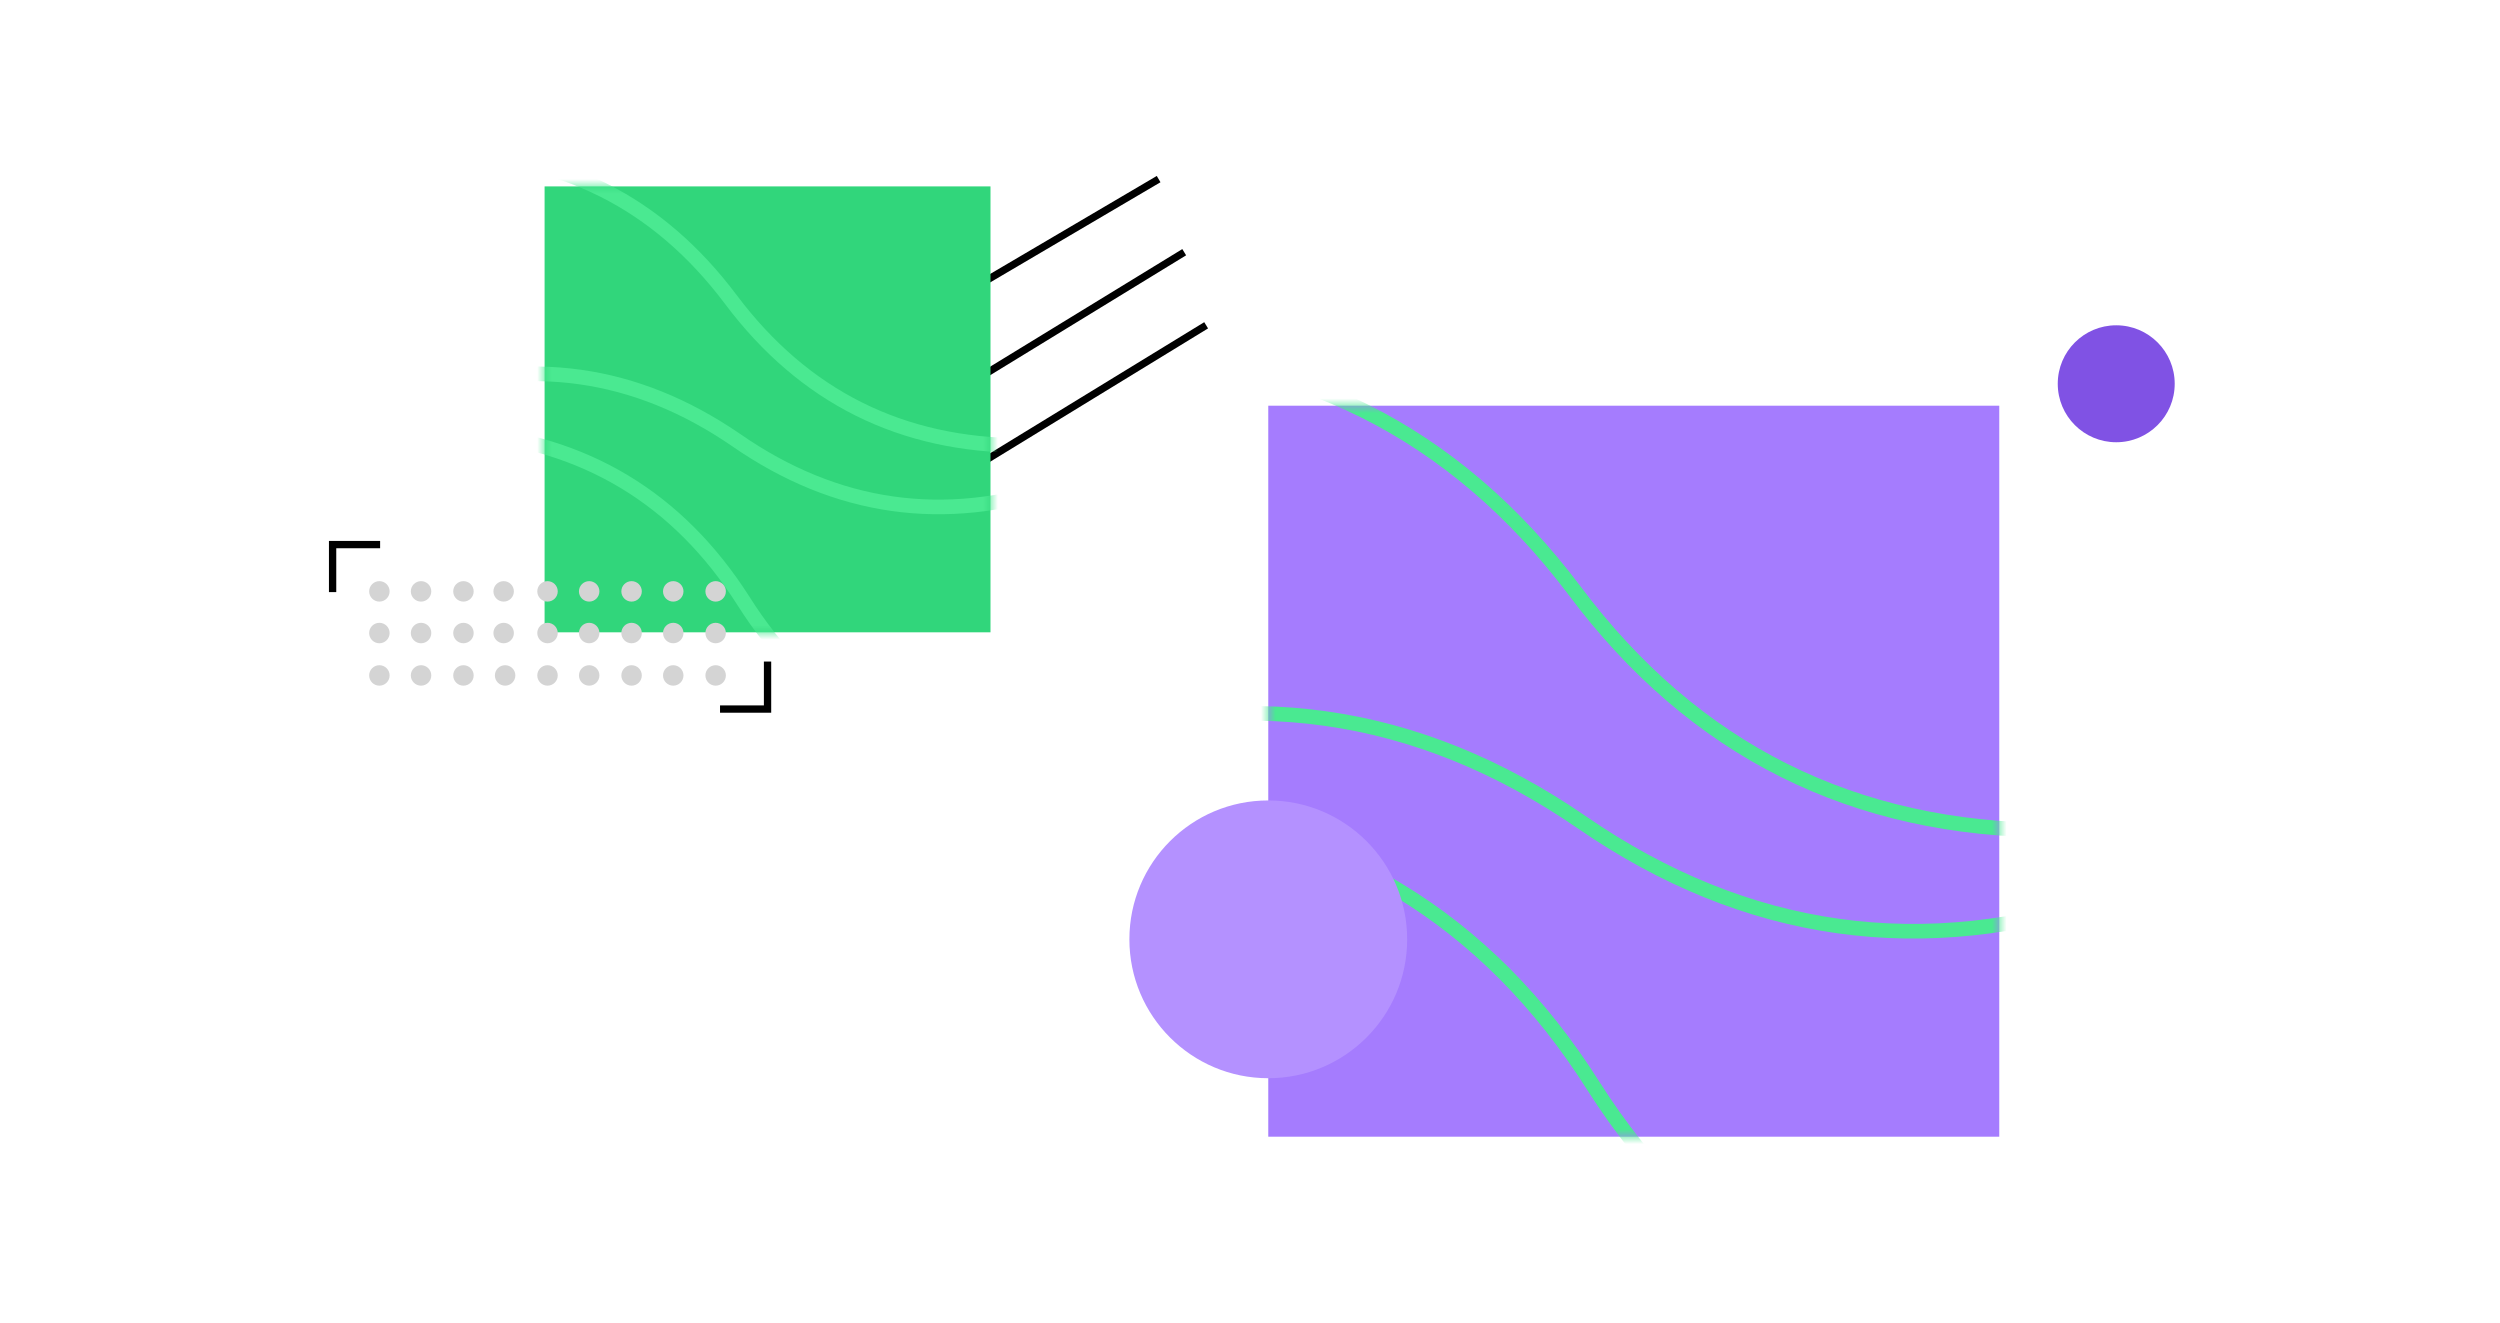 <svg width="342" height="181" fill="none" xmlns="http://www.w3.org/2000/svg">
  <path fill="#A57CFE" d="M173.5 55.5h100v100h-100z"/>
  <path d="M162 34.5L128.5 55M165 44.5L131.5 65M158.5 24.5l-34 20" stroke="#000"/>
  <circle cx="289.5" cy="52.5" r="8" fill="#8052E4"/>
  <path fill="#31D67B" d="M74.5 25.5h61v61h-61z"/>
  <mask id="a" maskUnits="userSpaceOnUse" x="74" y="25" width="62" height="62">
    <path transform="translate(74.5 25.5)" fill="#31D67B" d="M0 0h61v61H0z"/>
  </mask>
  <g mask="url(#a)" stroke="#4AE991" stroke-width="2">
    <path d="M0 41c46.7-26.7 80-26.7 100 0 20 26.6 53.3 26.6 100 0"/>
    <path d="M5.9 92C41.6 52 73.2 41.3 100.7 60.2c27.4 19 59 8.4 94.8-31.7"/>
    <path d="M2 74.4c48.6-23 81.8-20.3 99.7 7.8 17.8 28.2 51 30.8 99.7 7.9"/>
  </g>
  <mask id="b" maskUnits="userSpaceOnUse" x="173" y="55" width="101" height="101">
    <path transform="translate(173.5 55.5)" fill="#31D67B" d="M0 0h100v100H0z"/>
  </mask>
  <g mask="url(#b)" stroke="#4AE991" stroke-width="2">
    <path d="M51.4 80.8c76.5-43.7 131.1-43.7 164 0 32.7 43.7 87.3 43.7 163.9 0"/>
    <path d="M61 164.5c58.6-65.7 110.4-83 155.4-52s96.8 13.6 155.4-52.1"/>
    <path d="M54.6 135.6c79.7-37.5 134.2-33.2 163.4 13 29.3 46 83.8 50.4 163.5 12.8"/>
  </g>
  <circle cx="51.9" cy="80.9" r="1.4" fill="#D4D4D4"/>
  <circle cx="57.6" cy="80.9" r="1.4" fill="#D4D4D4"/>
  <circle cx="63.4" cy="80.9" r="1.4" fill="#D4D4D4"/>
  <circle cx="68.9" cy="80.9" r="1.4" fill="#D4D4D4"/>
  <circle cx="74.9" cy="80.9" r="1.4" fill="#D4D4D4"/>
  <circle cx="80.6" cy="80.9" r="1.4" fill="#D4D4D4"/>
  <circle cx="86.4" cy="80.9" r="1.4" fill="#D4D4D4"/>
  <circle cx="92.1" cy="80.9" r="1.4" fill="#D4D4D4"/>
  <circle cx="97.9" cy="80.9" r="1.4" fill="#D4D4D4"/>
  <circle cx="51.9" cy="86.6" r="1.4" fill="#D4D4D4"/>
  <circle cx="57.6" cy="86.6" r="1.4" fill="#D4D4D4"/>
  <circle cx="51.9" cy="92.4" r="1.4" fill="#D4D4D4"/>
  <circle cx="57.6" cy="92.4" r="1.4" fill="#D4D4D4"/>
  <circle cx="63.4" cy="92.4" r="1.4" fill="#D4D4D4"/>
  <circle cx="69.1" cy="92.4" r="1.4" fill="#D4D4D4"/>
  <circle cx="74.9" cy="92.4" r="1.4" fill="#D4D4D4"/>
  <circle cx="80.6" cy="92.4" r="1.4" fill="#D4D4D4"/>
  <circle cx="86.4" cy="92.4" r="1.4" fill="#D4D4D4"/>
  <circle cx="92.1" cy="92.4" r="1.4" fill="#D4D4D4"/>
  <circle cx="97.9" cy="92.4" r="1.4" fill="#D4D4D4"/>
  <circle cx="63.4" cy="86.6" r="1.4" fill="#D4D4D4"/>
  <circle cx="68.9" cy="86.6" r="1.4" fill="#D4D4D4"/>
  <circle cx="74.9" cy="86.6" r="1.4" fill="#D4D4D4"/>
  <circle cx="80.6" cy="86.6" r="1.4" fill="#D4D4D4"/>
  <circle cx="86.4" cy="86.6" r="1.4" fill="#D4D4D4"/>
  <circle cx="92.1" cy="86.6" r="1.4" fill="#D4D4D4"/>
  <circle cx="97.9" cy="86.6" r="1.4" fill="#D4D4D4"/>
  <path d="M45.5 81v-6.5H52M105 90.5V97h-6.5" stroke="#000"/>
  <circle cx="173.5" cy="128.5" r="19" fill="#B491FF"/>
</svg>